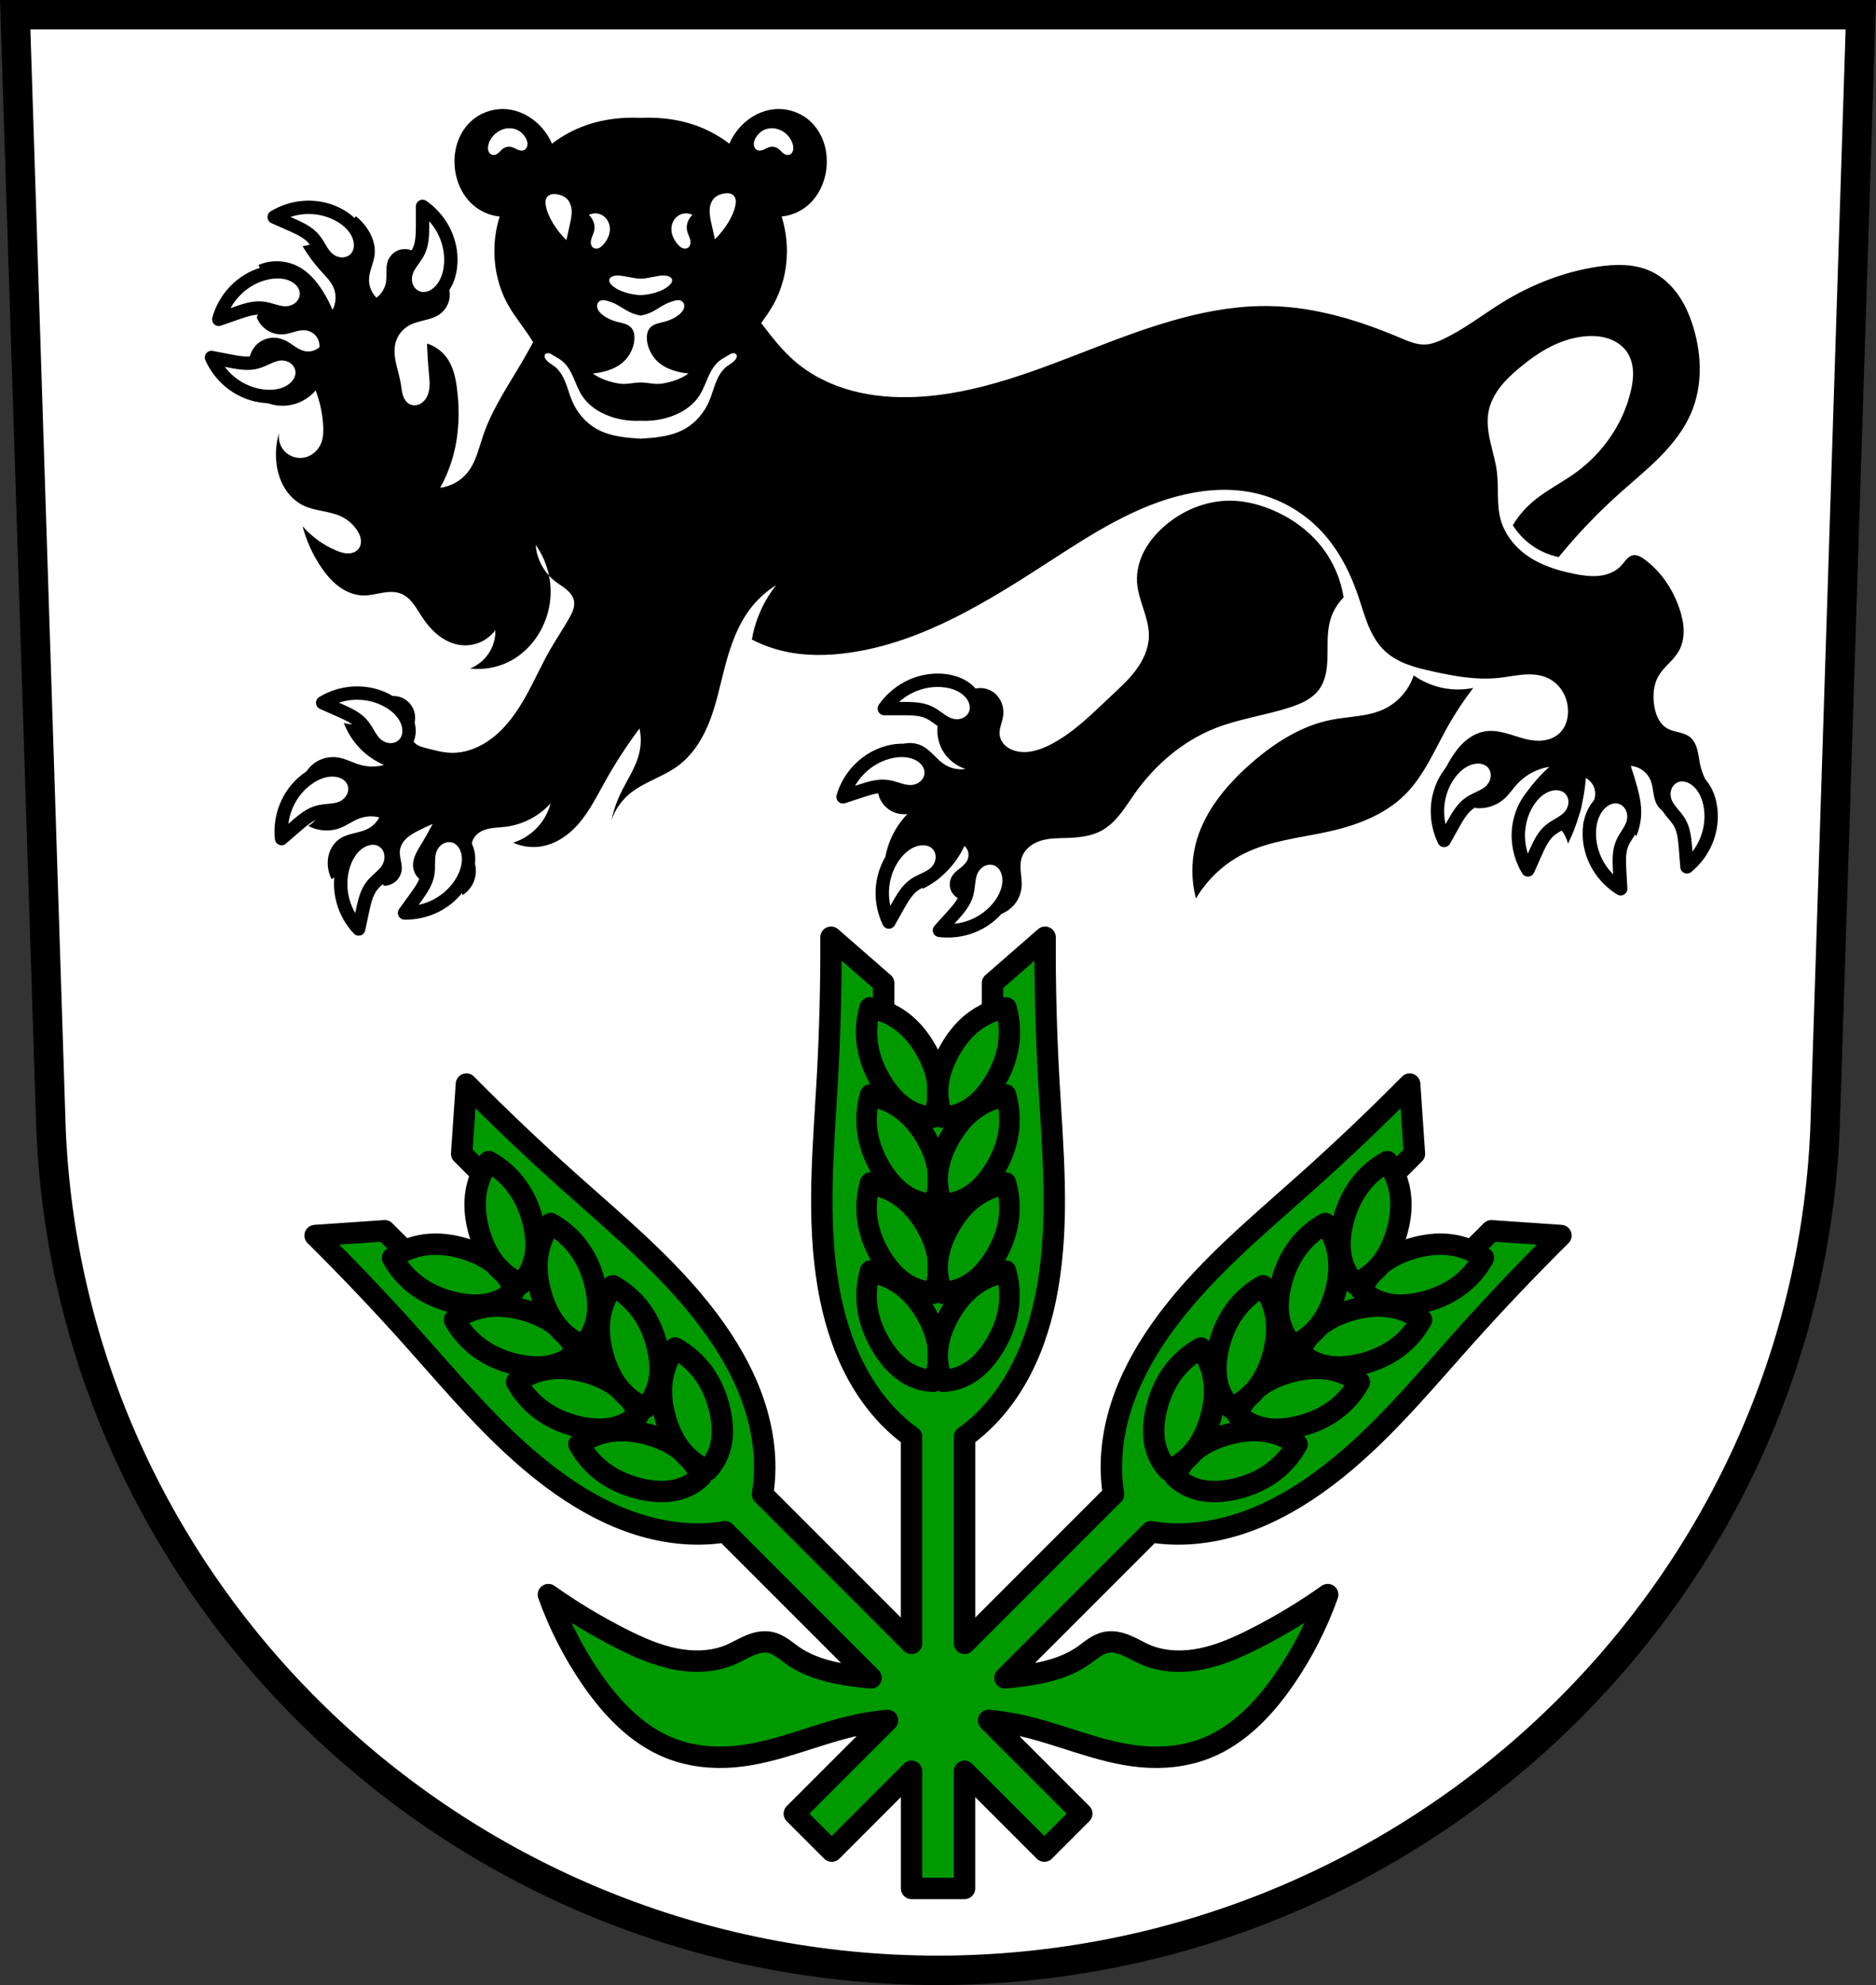 <svg xmlns="http://www.w3.org/2000/svg" width="701.33" height="741.77" viewBox="0 0 701.334 741.769" xmlns:xlink="http://www.w3.org/1999/xlink"><rect x="0" y="0" width="701.334" height="741.769" fill="#333333" stroke="none"/><defs><path id="0" d="m-502.47 536.33c-1.443 4.584-1.763 9.515-.926 14.247.892 5.04 3.072 9.806 5.969 14.03 2.633 3.837 5.924 7.305 9.982 9.585 3.281 1.843 7.02 2.868 10.78 2.954 1.536-3.436 2.214-7.252 1.956-11.01-.319-4.643-2.043-9.102-4.38-13.13-2.572-4.427-5.939-8.442-10.111-11.409-3.916-2.785-8.51-4.61-13.269-5.272z" fill="#090" stroke-linejoin="round" stroke="#000" fill-rule="evenodd" stroke-width="8.345"/></defs><g transform="translate(-7.447-61.19)"><g stroke="#000"><path d="m13.13 66.69l13.398 416.62c7.415 175.25 153.92 314.05 331.59 314.14 177.51-.215 324.07-139.06 331.59-314.14l13.398-416.62h-344.98z" fill="#fff" fill-rule="evenodd" stroke-width="11"/><g fill="#090" stroke-width="8"><g stroke-linejoin="round" stroke-linecap="round" transform="translate(7.447 61.19)"><path d="m338.27 409.88v23.258h20.783v-23.258h-20.783zm-153.19 59.721v23.258h20.783v-23.258h-20.783zm311.05 4.609v23.258h20.783v-23.258h-20.783z"/><path d="m310.66 350.22c.083 17.681-.37 35.36-1.357 53.02-1.453 25.973-4.049 52.22.424 77.848 1.881 10.774 5.03 21.392 10.11 31.08 4.721 9.01 11.142 17.202 19.19 23.422.569.44 1.16.852 1.744 1.271v77.21l-55.717-55.717c.117-.71.243-1.419.334-2.133 1.293-10.09.043-20.423-2.99-30.13-3.261-10.44-8.543-20.17-14.832-29.12-14.957-21.283-35.35-38.01-54.748-55.35-13.181-11.785-26.01-23.968-38.449-36.529l-1.779 26.03 61.36 61.36-14.385 14.385-14.387 14.387-61.36-61.36-26.02 1.779c12.561 12.444 24.745 25.27 36.529 38.449 17.338 19.393 34.06 39.789 55.35 54.746 8.949 6.289 18.683 11.571 29.12 14.832 9.71 3.03 20.04 4.283 30.13 2.99.714-.091 1.423-.217 2.133-.334l54.611 54.611c-1.033-.105-2.068-.192-3.1-.311-9.188-1.052-18.668-2.743-26.24-8.05-1.338-.937-2.603-1.979-3.963-2.885-1.36-.906-2.836-1.682-4.436-2.02-2.56-.533-5.23.111-7.641 1.123-2.411 1.012-4.655 2.387-7.05 3.426-6.543 2.832-14.01 3.01-20.998 1.604-6.989-1.411-13.579-4.334-19.941-7.551-9.487-4.797-18.619-10.299-27.29-16.445 3.964 11.138 9.39 21.753 16.1 31.49 7.517 10.914 17.07 21.02 29.393 25.895 7.616 3.01 15.987 3.879 24.14 3.148 15.861-1.42 30.599-8.642 46.19-11.896 3.624-.757 7.288-1.274 10.971-1.648l-34.854 34.854 13.996 13.998 29.84-29.84v43.787h19.795v-43.787l29.84 29.84 13.996-13.998-34.854-34.854c3.682.375 7.348.892 10.973 1.648 15.589 3.254 30.33 10.476 46.19 11.896 8.157.731 16.529-.136 24.14-3.148 12.323-4.875 21.876-14.98 29.393-25.895 6.706-9.737 12.13-20.352 16.1-31.49-8.674 6.146-17.806 11.648-27.29 16.445-6.362 3.217-12.953 6.139-19.941 7.551-6.989 1.411-14.455 1.228-20.998-1.604-2.4-1.039-4.644-2.414-7.05-3.426-2.411-1.012-5.083-1.656-7.643-1.123-1.6.333-3.076 1.11-4.436 2.02-1.36.906-2.623 1.948-3.961 2.885-7.576 5.304-17.06 6.995-26.24 8.05-1.032.118-2.068.205-3.102.311l54.611-54.611c.71.117 1.419.242 2.133.334 10.09 1.293 20.421.043 30.13-2.99 10.44-3.261 20.17-8.543 29.12-14.832 21.283-14.957 38.01-35.35 55.35-54.746 11.785-13.181 23.966-26.01 36.527-38.449l-26.02-1.779-61.36 61.36-14.387-14.387-14.385-14.385 61.36-61.36-1.779-26.03c-12.444 12.561-25.27 24.745-38.449 36.529-19.393 17.338-39.791 34.06-54.748 55.35-6.289 8.949-11.571 18.683-14.832 29.12-3.03 9.71-4.283 20.04-2.99 30.13.091.714.217 1.423.334 2.133l-55.717 55.717v-77.21c.584-.42 1.175-.832 1.744-1.271 8.05-6.22 14.472-14.412 19.19-23.422 5.076-9.688 8.225-20.306 10.11-31.08 4.473-25.626 1.875-51.875.422-77.848-.988-17.654-1.44-35.34-1.357-53.02l-19.66 17.14v86.78h-20.344-20.346v-86.78l-19.66-17.14z"/></g><g transform="matrix(.919 0 0 1 794.45 0)"><use xlink:href="#0"/><path d="m-447.1 536.33c1.443 4.584 1.763 9.515.926 14.247-.892 5.04-3.072 9.806-5.969 14.03-2.633 3.837-5.924 7.305-9.982 9.585-3.281 1.843-7.02 2.868-10.78 2.954-1.536-3.436-2.214-7.252-1.956-11.01.319-4.643 2.043-9.102 4.38-13.13 2.572-4.427 5.939-8.442 10.111-11.409 3.916-2.785 8.51-4.61 13.269-5.272z" fill-rule="evenodd" stroke-linejoin="round" stroke-width="8.345"/></g><g transform="matrix(.919 0 0 1 794.45-32.899)"><use xlink:href="#0"/><path d="m-447.1 536.33c1.443 4.584 1.763 9.515.926 14.247-.892 5.04-3.072 9.806-5.969 14.03-2.633 3.837-5.924 7.305-9.982 9.585-3.281 1.843-7.02 2.868-10.78 2.954-1.536-3.436-2.214-7.252-1.956-11.01.319-4.643 2.043-9.102 4.38-13.13 2.572-4.427 5.939-8.442 10.111-11.409 3.916-2.785 8.51-4.61 13.269-5.272z" fill="#090" fill-rule="evenodd" stroke="#000" stroke-linejoin="round" stroke-width="8.345" id="1"/></g><g transform="matrix(.919 0 0 1 794.45-65.798)"><use xlink:href="#0"/><use xlink:href="#1"/></g><g fill-rule="evenodd" stroke-linejoin="round"><g transform="translate(834.87)"><path d="m-502.2 437.81c-1.326 4.584-1.62 9.515-.851 14.247.819 5.04 2.824 9.806 5.486 14.03 2.42 3.837 5.444 7.305 9.173 9.585 3.02 1.843 6.45 2.868 9.907 2.954 1.412-3.436 2.035-7.252 1.797-11.01-.294-4.643-1.877-9.102-4.03-13.13-2.363-4.427-5.458-8.442-9.292-11.409-3.599-2.785-7.821-4.61-12.195-5.272z"/><path d="m-451.32 437.81c1.326 4.584 1.62 9.515.851 14.247-.819 5.04-2.824 9.806-5.486 14.03-2.42 3.837-5.444 7.305-9.173 9.585-3.02 1.843-6.45 2.868-9.907 2.954-1.412-3.436-2.035-7.252-1.797-11.01.294-4.643 1.877-9.102 4.03-13.13 2.363-4.427 5.458-8.442 9.292-11.409 3.599-2.785 7.821-4.61 12.195-5.272z"/></g><path d="m223.87 600.89c2.303 4.179 5.582 7.874 9.472 10.676 4.145 2.986 8.931 4.937 13.798 6.04 4.425 1 9.02 1.316 13.264.291 3.436-.829 6.589-2.532 9.09-4.917-1.431-3.428-3.689-6.567-6.512-9.05-3.491-3.076-7.763-5.109-12.13-6.435-4.802-1.46-9.828-2.11-14.638-1.497-4.514.575-8.79 2.27-12.35 4.895z"/><path d="m259.85 564.91c4.179 2.303 7.874 5.582 10.676 9.472 2.986 4.145 4.937 8.931 6.04 13.798 1 4.425 1.316 9.02.291 13.264-.829 3.436-2.532 6.589-4.917 9.09-3.428-1.431-6.567-3.689-9.05-6.512-3.076-3.491-5.109-7.763-6.435-12.13-1.46-4.802-2.11-9.828-1.497-14.638.575-4.514 2.27-8.79 4.895-12.35z"/><path d="m200.61 577.62c2.303 4.179 5.582 7.874 9.472 10.676 4.145 2.986 8.931 4.937 13.798 6.04 4.425 1 9.02 1.316 13.264.291 3.436-.829 6.589-2.532 9.09-4.917-1.431-3.428-3.689-6.567-6.512-9.05-3.491-3.076-7.763-5.109-12.13-6.435-4.802-1.46-9.828-2.11-14.638-1.497-4.514.575-8.79 2.27-12.35 4.895z"/><path d="m236.58 541.65c4.179 2.303 7.874 5.582 10.676 9.472 2.986 4.145 4.937 8.931 6.04 13.798 1 4.425 1.316 9.02.291 13.264-.829 3.436-2.532 6.589-4.917 9.09-3.428-1.431-6.567-3.689-9.05-6.512-3.076-3.491-5.109-7.763-6.435-12.13-1.46-4.802-2.11-9.828-1.497-14.638.575-4.514 2.27-8.79 4.895-12.35z"/><path d="m177.34 554.36c2.303 4.179 5.582 7.874 9.472 10.676 4.145 2.986 8.931 4.937 13.798 6.04 4.425 1 9.02 1.316 13.264.291 3.436-.829 6.589-2.532 9.09-4.917-1.431-3.428-3.689-6.567-6.512-9.05-3.491-3.076-7.763-5.109-12.13-6.435-4.802-1.46-9.828-2.11-14.638-1.497-4.514.575-8.79 2.27-12.35 4.895z"/><path d="m213.32 518.38c4.179 2.303 7.874 5.582 10.676 9.472 2.986 4.145 4.937 8.931 6.04 13.798 1 4.425 1.316 9.02.291 13.264-.829 3.436-2.532 6.589-4.917 9.09-3.428-1.431-6.567-3.689-9.05-6.512-3.076-3.491-5.109-7.763-6.435-12.13-1.46-4.802-2.11-9.828-1.497-14.638.575-4.514 2.27-8.79 4.895-12.35z"/><path d="m154.2 531.22c2.303 4.179 5.582 7.874 9.472 10.676 4.145 2.986 8.931 4.937 13.798 6.04 4.425 1 9.02 1.316 13.264.291 3.436-.829 6.589-2.532 9.09-4.917-1.431-3.428-3.689-6.567-6.512-9.05-3.491-3.076-7.763-5.109-12.13-6.435-4.802-1.46-9.828-2.11-14.638-1.497-4.514.575-8.79 2.27-12.35 4.895z"/><path d="m190.18 495.24c4.179 2.303 7.874 5.582 10.676 9.472 2.986 4.145 4.937 8.931 6.04 13.798 1 4.425 1.316 9.02.291 13.264-.829 3.436-2.532 6.589-4.917 9.09-3.428-1.431-6.567-3.689-9.05-6.512-3.076-3.491-5.109-7.763-6.435-12.13-1.46-4.802-2.11-9.828-1.497-14.638.575-4.514 2.27-8.79 4.895-12.35z"/><path d="m492.36 600.89c-2.303 4.179-5.582 7.874-9.472 10.676-4.145 2.986-8.931 4.937-13.798 6.04-4.425 1-9.02 1.316-13.264.291-3.436-.829-6.589-2.532-9.09-4.917 1.431-3.428 3.689-6.567 6.512-9.05 3.491-3.076 7.763-5.109 12.13-6.435 4.802-1.46 9.828-2.11 14.638-1.497 4.514.575 8.79 2.27 12.35 4.895z"/><path d="m456.38 564.91c-4.179 2.303-7.874 5.582-10.676 9.472-2.986 4.145-4.937 8.931-6.04 13.798-1 4.425-1.316 9.02-.291 13.264.829 3.436 2.532 6.589 4.917 9.09 3.428-1.431 6.567-3.689 9.05-6.512 3.076-3.491 5.109-7.763 6.435-12.13 1.46-4.802 2.11-9.828 1.497-14.638-.575-4.514-2.27-8.79-4.895-12.35z"/><path d="m515.62 577.62c-2.303 4.179-5.582 7.874-9.472 10.676-4.145 2.986-8.931 4.937-13.798 6.04-4.425 1-9.02 1.316-13.264.291-3.436-.829-6.589-2.532-9.09-4.917 1.431-3.428 3.689-6.567 6.512-9.05 3.491-3.076 7.763-5.109 12.13-6.435 4.802-1.46 9.828-2.11 14.638-1.497 4.514.575 8.79 2.27 12.35 4.895z"/><path d="m479.64 541.65c-4.179 2.303-7.874 5.582-10.676 9.472-2.986 4.145-4.937 8.931-6.04 13.798-1 4.425-1.316 9.02-.291 13.264.829 3.436 2.532 6.589 4.917 9.09 3.428-1.431 6.567-3.689 9.05-6.512 3.076-3.491 5.109-7.763 6.435-12.13 1.46-4.802 2.11-9.828 1.497-14.638-.575-4.514-2.27-8.79-4.895-12.35z"/><path d="m538.88 554.36c-2.303 4.179-5.582 7.874-9.472 10.676-4.145 2.986-8.931 4.937-13.798 6.04-4.425 1-9.02 1.316-13.264.291-3.436-.829-6.589-2.532-9.09-4.917 1.431-3.428 3.689-6.567 6.512-9.05 3.491-3.076 7.763-5.109 12.13-6.435 4.802-1.46 9.828-2.11 14.638-1.497 4.514.575 8.79 2.27 12.35 4.895z"/><path d="m502.91 518.38c-4.179 2.303-7.874 5.582-10.676 9.472-2.986 4.145-4.937 8.931-6.04 13.798-1 4.425-1.316 9.02-.291 13.264.829 3.436 2.532 6.589 4.917 9.09 3.428-1.431 6.567-3.689 9.05-6.512 3.076-3.491 5.109-7.763 6.435-12.13 1.46-4.802 2.11-9.828 1.497-14.638-.575-4.514-2.27-8.79-4.895-12.35z"/><path d="m562.02 531.22c-2.303 4.179-5.582 7.874-9.472 10.676-4.145 2.986-8.931 4.937-13.798 6.04-4.425 1-9.02 1.316-13.264.291-3.436-.829-6.589-2.532-9.09-4.917 1.431-3.428 3.689-6.567 6.512-9.05 3.491-3.076 7.763-5.109 12.13-6.435 4.802-1.46 9.828-2.11 14.638-1.497 4.514.575 8.79 2.27 12.35 4.895z"/><path d="m526.05 495.24c-4.179 2.303-7.874 5.582-10.676 9.472-2.986 4.145-4.937 8.931-6.04 13.798-1 4.425-1.316 9.02-.291 13.264.829 3.436 2.532 6.589 4.917 9.09 3.428-1.431 6.567-3.689 9.05-6.512 3.076-3.491 5.109-7.763 6.435-12.13 1.46-4.802 2.11-9.828 1.497-14.638-.575-4.514-2.27-8.79-4.895-12.35z"/></g></g></g><g fill-rule="evenodd"><g transform="translate(7.447 61.19)"><path d="m187.97 40.727c-4.202-.006-8.403 1.529-11.566 4.299-2.371 2.077-4.15 4.799-5.221 7.764-1.071 2.965-1.442 6.165-1.211 9.309.435 5.918 3.165 11.784 7.916 15.34 2.582 1.932 5.699 3.145 8.908 3.465-1.35 4.314-2.02 8.841-1.98 13.361.063 6.894 1.809 13.789 5.197 19.793 2.688 4.763 6.354 8.909 9.154 13.607.049.081.091.166.139.248-1.198 2.15-2.39 4.3-3.613 6.414-5.368 9.276-11.594 18.2-15.05 28.344-1.644 4.83-2.719 10.05-5.947 13.996-2.505 3.065-6.22 5.114-10.148 5.598 2.127-3.827 3.786-7.914 4.926-12.141 2.182-8.093 2.445-16.635 1.373-24.949-.524-4.068-1.426-8.238-3.85-11.547-1.809-2.47-4.425-4.338-7.348-5.248.111 3.739.346 7.474.701 11.197.168 1.763.362 3.536.189 5.299-.173 1.762-.747 3.539-1.939 4.848-.651.715-1.482 1.276-2.41 1.547-.928.271-1.954.242-2.84-.146-.676-.297-1.255-.792-1.703-1.379-.448-.587-.77-1.265-1-1.967-.461-1.403-.562-2.895-.795-4.354-.431-2.701-1.311-5.31-1.865-7.988-.555-2.679-.771-5.519.115-8.107.878-2.565 2.832-4.718 5.248-5.947 1.717-.873 3.625-1.291 5.494-1.758 1.869-.467 3.76-1.01 5.354-2.092 1.743-1.183 3.049-2.996 3.619-5.02.57-2.028.402-4.256-.469-6.174-2.896-.627-5.604-2.104-7.699-4.199-2.095-2.095-3.572-4.801-4.199-7.697-1.693-1.29-4.01-1.711-6.05-1.1-2.038.611-3.742 2.24-4.445 4.248-.447 1.276-.502 2.652-.502 4 0 1.352.052 2.716-.197 4.045-.416 2.214-1.692 4.254-3.5 5.598-1.78-1.715-2.816-4.177-2.799-6.648.012-1.618.45-3.2.926-4.746.476-1.546.995-3.093 1.174-4.701.383-3.448-.851-6.928-2.801-9.797-1.164-1.713-2.583-3.252-4.197-4.549-2.2 2.598-4.809 4.85-7.699 6.648-3.723 2.316-7.914 3.873-12.246 4.549 2 3.377 4.351 6.548 6.998 9.447 1.692 1.853 3.543 3.649 4.549 5.947 1.163 2.657 1.03 5.847-.35 8.398-1.057-2.559-2.347-5.02-3.85-7.348-2.261-3.501-5.087-6.757-8.748-8.748-4.564-2.482-10.27-2.747-15.04-.699 1.209 2.989 1.806 6.223 1.748 9.447-.063 3.507-.906 6.997-2.449 10.146.778 2.059 2.267 3.842 4.154 4.975 1.887 1.132 4.161 1.607 6.344 1.324 1.36-.176 2.663-.631 3.986-.99 1.323-.359 2.707-.624 4.061-.408 1.445.231 2.795 1.026 3.693 2.182.899 1.155 1.339 2.657 1.207 4.115-1.514 1.298-3.653 1.833-5.6 1.4-1.179-.262-2.26-.849-3.273-1.506-1.013-.657-1.978-1.392-3.03-1.994-1.19-.684-2.49-1.194-3.848-1.398-2.659-.401-5.481.445-7.48 2.244-1.999 1.799-3.137 4.516-3.02 7.203 2.834 1.133 5.165 3.465 6.299 6.299 1.065 2.663 1.065 5.734 0 8.396 3.193 1.301 6.805 1.552 10.146.701 3.251-.827 6.23-2.691 8.398-5.25 1.569 4.145 2.515 8.525 2.799 12.947.144 2.242.108 4.552-.699 6.648-.564 1.465-1.504 2.789-2.723 3.779-1.219.99-2.716 1.638-4.275 1.818-2.48.286-5.073-.672-6.77-2.504-1.696-1.832-2.454-4.492-1.979-6.943-1.094 3.612-1.452 7.445-1.049 11.197.354 3.294 1.304 6.549 3 9.395 1.696 2.846 4.159 5.269 7.146 6.701 2.253 1.08 4.733 1.578 7.182 2.074 2.449.497 4.926 1.013 7.164 2.125 2.245 1.116 4.194 2.822 5.6 4.898.702 1.037 1.277 2.187 1.473 3.424.196 1.237-.021 2.573-.773 3.574-.456.606-1.09 1.07-1.789 1.363-.699.294-1.462.422-2.221.422-1.517 0-2.99-.498-4.389-1.084-4.819-2.02-9.164-5.158-12.596-9.1 1.429 5.482 3.808 10.713 6.998 15.395 1.848 2.711 3.992 5.263 6.637 7.205 2.645 1.942 5.828 3.25 9.109 3.293 2.362.031 4.678-.581 7.01-.982 2.328-.401 4.791-.579 6.99.283 1.8.706 3.281 2.06 4.482 3.574 1.202 1.515 2.159 3.202 3.215 4.822 1.717 2.635 3.72 5.117 6.178 7.08 2.457 1.963 5.396 3.394 8.52 3.768 2.446.293 4.967-.075 7.229-1.053 2.261-.978 4.255-2.562 5.717-4.545.058 2.027-.301 4.063-1.049 5.947-1.501 3.784-4.615 6.897-8.398 8.398 4.884.582 9.933-.28 14.348-2.449 5.976-2.937 10.677-8.223 13.295-14.346 1.466-3.427 2.312-7.123 2.451-10.848.089-2.367-.12-4.743-.596-7.06-2.869-3.137-4.688-7.239-5-11.482 2.458 3.415 4.159 7.361 5 11.482.719.785 1.5 1.513 2.344 2.164 1.376 1.062 2.897 1.933 4.221 3.059.662.563 1.274 1.192 1.766 1.908.492.717.86 1.525 1.012 2.381.194 1.095.028 2.231-.322 3.287-.351 1.056-.879 2.043-1.426 3.01-2.212 3.92-4.749 7.648-6.998 11.547-3.333 5.777-6.02 11.905-9.275 17.727-3.254 5.822-7.156 11.418-12.42 15.514-4.488 3.492-10.06 5.825-15.746 5.6-3.092-.123-6.099-.985-9.1-1.75-.94-.24-1.889-.474-2.764-.895-.874-.42-1.679-1.048-2.135-1.904-.296-.556-.434-1.189-.455-1.818-.021-.63.071-1.259.211-1.873.28-1.228.755-2.412.943-3.658.246-1.623-.017-3.32-.742-4.793-.726-1.473-1.911-2.716-3.348-3.51-1.437-.794-3.119-1.136-4.752-.967-1.633.169-3.212.85-4.455 1.922-.283 1.938-1.146 3.789-2.449 5.25-1.318 1.478-3.081 2.552-4.998 3.047-1.917.495-3.979.407-5.848-.248 1.379 3.66 3.54 7.02 6.297 9.797 2.501 2.516 5.488 4.549 8.748 5.949-2.846.78-5.902.78-8.748 0-2.85-.781-5.48-2.324-8.396-2.801-2.647-.432-5.437.069-7.77 1.393-2.333 1.324-4.192 3.463-5.178 5.957 1.952.595 3.709 1.812 4.953 3.43 1.244 1.618 1.97 3.628 2.045 5.668.067 1.844-.394 3.704-1.316 5.303-.922 1.598-2.301 2.93-3.932 3.795 3.709 2.025 8.331 2.289 12.246.699 2.419-.982 4.542-2.614 6.998-3.5 2.341-.844 4.937-.968 7.348-.35-.946 1.772-2.426 3.253-4.197 4.199-1.584.846-3.356 1.257-5.1 1.684-1.744.426-3.512.889-5.05 1.816-1.742 1.051-3.113 2.678-3.943 4.535-.831 1.857-1.131 3.934-.955 5.961.147 1.702.626 3.375 1.4 4.898 3.119-2.172 7.096-3.07 10.846-2.449 3.364.557 6.515 2.321 8.748 4.898 1.684.004 3.361-.66 4.584-1.818 1.223-1.158 1.978-2.797 2.064-4.479.061-1.175-.19-2.342-.418-3.496-.228-1.154-.434-2.335-.281-3.502.228-1.748 1.255-3.318 2.557-4.508 1.301-1.19 2.868-2.046 4.441-2.842 1.723-.872 3.473-1.689 5.248-2.449-1.44 2.725-2.957 5.41-4.549 8.05-.657 1.088-1.328 2.173-1.854 3.33-.526 1.157-.905 2.397-.945 3.668-.048 1.526.41 3.064 1.285 4.314.875 1.251 2.163 2.206 3.613 2.684 1.928-1.564 4.561-2.223 6.998-1.75 1.582.307 3.073 1.074 4.242 2.182 1.17 1.108 2.01 2.554 2.406 4.117 1.663-1.067 3.02-2.603 3.883-4.383.859-1.78 1.214-3.797 1.016-5.764-.18-1.779-.797-3.481-1.193-5.225-.198-.872-.343-1.76-.346-2.654-.003-.894.138-1.797.49-2.619.456-1.065 1.254-1.964 2.201-2.631.947-.667 2.038-1.111 3.158-1.404 2.241-.586 4.588-.578 6.887-.863 6.4-.793 12.479-3.959 16.797-8.748-.736 2.794-2.056 5.432-3.85 7.697-2.588 3.269-6.173 5.74-10.148 6.998 3.261 1.482 6.963 1.976 10.498 1.4 4.497-.732 8.605-3.149 11.896-6.299 5.187-4.964 8.399-11.576 11.896-17.846 3.864-6.927 8.193-13.594 12.947-19.943.617 2.872.617 5.876 0 8.748-1.242 5.785-4.852 10.731-7.348 16.1-1.403 3.02-2.463 6.192-3.15 9.447 1.228-3.626 3.424-6.919 6.299-9.447 5.391-4.742 12.766-6.588 18.545-10.848 5.598-4.126 9.386-10.312 11.898-16.797 2.496-6.443 3.852-13.257 5.598-19.943 2.113-8.094 4.908-16.222 10.146-22.744 2.548-3.172 5.639-5.907 9.1-8.05-2.771 3.492-5.02 7.397-6.646 11.547-1.108 2.824-1.932 5.76-2.451 8.748 3.549 1.835 7.317 3.248 11.197 4.199 8.324 2.041 17.06 1.935 25.545.699 27.39-3.99 51.645-19.247 74.879-34.29 15.807-10.235 32.01-20.727 50.39-24.844 8.725-1.955 17.891-2.399 26.594-.35 9.508 2.239 18.268 7.474 24.844 14.697 6.16 6.767 10.358 15.13 13.297 23.793 1.22 3.597 2.236 7.268 3.684 10.779 1.448 3.511 3.361 6.898 6.113 9.516 2.377 2.262 5.31 3.879 8.373 5.057 3.063 1.177 6.269 1.932 9.473 2.641 8.162 1.806 16.532 3.337 24.844 2.449 3.059-.327 6.079-.979 9.146-1.223 3.067-.244 6.25-.056 9.05 1.223 2.313 1.056 4.278 2.839 5.611 5 1.334 2.165 2.039 4.702 2.086 7.244.028 1.538-.182 3.087-.697 4.537-.515 1.45-1.339 2.797-2.451 3.859-1.182 1.129-2.668 1.917-4.24 2.363-1.572.446-3.228.56-4.857.438-3.158-.237-6.176-1.335-9.205-2.26-3.03-.925-6.205-1.691-9.34-1.24-2.804.403-5.412 1.776-7.568 3.613-2.156 1.837-3.889 4.126-5.379 6.535-1.704 2.756-3.115 5.692-4.199 8.746 1.709-.796 3.66-1.06 5.52-.75 1.859.31 3.62 1.193 4.979 2.5 2.124 2.044 3.196 5.128 2.799 8.05 3.891.429 7.941-.878 10.848-3.5 1.843-1.662 3.206-3.782 4.898-5.598 3.117-3.344 7.379-5.6 11.896-6.299-2.266 2.05-4.375 4.275-6.299 6.648-1.921 2.37-3.669 4.905-4.898 7.697-.835 1.897-1.425 3.902-1.75 5.949 3.03-1.752 6.756-2.266 10.148-1.4 2.348.599 4.529 1.841 6.242 3.555 1.714 1.714 2.956 3.896 3.555 6.244 1.712-3.484 3.119-7.119 4.199-10.848 1.288-4.447 2.11-9.03 2.449-13.646 1.123.593 2.069 1.518 2.686 2.629.617 1.11.904 2.403.814 3.67-.095 1.34-.598 2.619-1.211 3.814-.613 1.195-1.342 2.33-1.939 3.533-.609 1.225-1.078 2.52-1.398 3.85 3.052-1.579 6.617-2.146 10.01-1.59 3.868.634 7.476 2.735 9.936 5.787 1.415-3.414 2.02-7.16 1.75-10.846-.182-2.491-.754-4.937-1.398-7.35-.724-2.71-1.543-5.393-2.451-8.05 1.577.121 3.119.68 4.406 1.6 1.287.919 2.318 2.196 2.943 3.648.676 1.571.876 3.297 1.154 4.984.279 1.687.664 3.411 1.645 4.813.623.89 1.474 1.62 2.449 2.1 1.322-2.414 3.268-4.481 5.598-5.947 3.597-2.264 8.103-3.036 12.248-2.1-2.234-2.864-3.803-6.242-4.549-9.797-.381-1.814-.55-3.673-1.039-5.461-.489-1.788-1.345-3.552-2.811-4.688-1.189-.921-2.675-1.355-4.135-1.719-1.459-.363-2.957-.684-4.264-1.43-1.495-.853-2.652-2.226-3.434-3.76-.782-1.534-1.209-3.227-1.461-4.93-.55-3.716-.251-7.687 1.637-10.936 1.971-3.392 5.467-5.687 7.457-9.07 1.405-2.387 1.976-5.204 1.928-7.973-.048-2.769-.69-5.5-1.578-8.123-2.479-7.323-7.01-14.05-13.295-18.545-.569-.407-1.156-.798-1.801-1.07-.645-.272-1.355-.423-2.049-.33-.505.068-.989.264-1.422.531-.433.267-.819.606-1.17.975-.703.737-1.271 1.591-1.957 2.344-2.09 2.293-5.169 3.508-8.252 3.854-3.083.346-6.2-.104-9.244-.705-6.734-1.33-13.475-3.485-18.895-7.697-4.106-3.192-7.363-7.583-8.748-12.596-1.593-5.764-.667-11.91-1.398-17.846-.464-3.766-1.593-7.414-2.436-11.11-.843-3.7-1.402-7.55-.715-11.281.62-3.363 2.235-6.487 4.313-9.203 2.077-2.716 4.609-5.05 7.234-7.242 3.714-3.099 7.665-5.952 11.996-8.107 4.331-2.155 9.06-3.602 13.898-3.791 2.701-.106 5.445.189 7.977 1.137 2.532.948 4.846 2.579 6.369 4.813 1.428 2.094 2.112 4.635 2.244 7.166.132 2.531-.264 5.065-.846 7.531-2.876 12.191-10.482 23.12-20.645 30.441-5.386 3.881-11.468 6.804-16.445 11.197-2.742 2.421-5.111 5.262-6.998 8.396 1.898 3.03 4.414 5.662 7.348 7.699 2.938 2.04 6.295 3.479 9.799 4.199 6.947-8.507 14.559-16.472 22.744-23.795 5.098-4.561 10.422-8.88 15.221-13.754 4.799-4.874 9.1-10.37 11.721-16.688 4.104-9.892 3.792-21.238.701-31.492-1.3-4.314-3.091-8.514-5.676-12.205-2.585-3.691-5.997-6.862-10.07-8.789-6.231-2.948-13.481-2.795-20.295-1.75-12.524 1.92-24.553 6.653-35.34 13.297-7.588 4.673-14.63 10.307-22.742 13.996-1.892.86-3.875 1.62-5.949 1.75-3.279.205-6.423-1.166-9.447-2.449-15.246-6.469-31.383-11.434-47.938-11.896-23.06-.644-45.38 7.415-66.891 15.748-21.509 8.333-43.38 17.17-66.43 18.19-8.03.356-16.13-.258-23.889-2.354-7.755-2.095-15.16-5.704-21.248-10.941-4.826-4.15-8.73-9.218-12.6-14.314 1.561-2.163 3.104-4.336 4.414-6.656 3.389-6 5.133-12.899 5.195-19.793.041-4.52-.629-9.05-1.979-13.361 3.209-.32 6.324-1.532 8.906-3.465 4.751-3.555 7.483-9.422 7.918-15.34.231-3.144-.142-6.344-1.213-9.309-1.071-2.965-2.849-5.687-5.221-7.764-3.615-3.166-8.586-4.717-13.363-4.201-4.487.485-8.702 2.731-11.879 5.938-1.974 1.992-3.575 4.353-4.695 6.924-3.883-2.976-8.244-5.324-12.865-6.928-4.692-1.628-9.638-2.487-14.6-2.723-1.895-.09-3.794-.09-5.689 0-1.895-.09-3.796-.09-5.691 0-4.961.236-9.905 1.094-14.598 2.723-4.621 1.604-8.983 3.952-12.865 6.928-1.12-2.571-2.723-4.931-4.697-6.924-3.177-3.206-7.39-5.453-11.877-5.938-.597-.065-1.199-.097-1.799-.098m272.01 146.36c-9.185-.075-18.222 3.731-25.06 9.859-2.928 2.622-5.5 5.684-7.297 9.18-1.797 3.496-2.797 7.442-2.564 11.365.208 3.497 1.37 6.856 2.447 10.189 1.077 3.334 2.09 6.764 1.984 10.266-.136 4.534-2.158 8.846-4.873 12.48-2.715 3.635-6.111 6.691-9.42 9.795-7.089 6.65-14.03 13.734-22.711 18.11-1.889.953-3.857 1.774-5.918 2.252-2.061.478-4.223.606-6.295.18-1.574-.323-3.101-.977-4.313-2.033-1.211-1.056-2.086-2.534-2.262-4.131-.123-1.114.091-2.237.381-3.32.29-1.083.656-2.15.852-3.254.311-1.76.17-3.606-.463-5.277-.633-1.672-1.761-3.16-3.234-4.172-1.38-.948-3.05-1.467-4.725-1.467-1.674 0-3.346.519-4.727 1.467-.293 2.217-1.148 4.357-2.465 6.164-2.043 2.803-5.209 4.761-8.629 5.34-.685 3.474-.09 7.187 1.645 10.273 1.857 3.304 5.01 5.856 8.629 6.984-2.686.407-5.513-.189-7.807-1.645-1.474-.936-2.711-2.193-3.949-3.424-1.238-1.231-2.511-2.46-4.03-3.316-2.168-1.22-4.792-1.607-7.221-1.066.053 3.12-.658 6.251-2.055 9.04-1.716 3.428-4.471 6.327-7.807 8.217.14 1.747.753 3.454 1.758 4.891 1.01 1.436 2.4 2.597 3.994 3.326 1.659.759 3.531 1.047 5.342.822-1.74 1.811-3.261 3.832-4.52 6.01-1.792 3.096-3.048 6.502-3.697 10.02 2.943.114 5.845 1.129 8.217 2.875 2.943 2.166 5.04 5.456 5.752 9.04 3-1.497 5.784-3.442 8.219-5.752 3.079-2.921 5.601-6.425 7.395-10.271.675.596 1.164 1.4 1.383 2.273.218.874.165 1.813-.15 2.656-.497 1.329-1.587 2.341-2.689 3.234-1.103.893-2.278 1.747-3.063 2.93-.94 1.416-1.225 3.249-.758 4.883.467 1.634 1.677 3.04 3.223 3.746 2.517-1.629 5.757-2.093 8.629-1.234 3.287.983 6 3.699 6.984 6.986 2.137-.773 4.045-2.175 5.42-3.984 1.375-1.81 2.214-4.02 2.387-6.287.136-1.785-.131-3.575-.299-5.357-.168-1.783-.231-3.616.299-5.326.489-1.578 1.473-2.983 2.717-4.07 1.244-1.087 2.74-1.866 4.313-2.373 2.989-.963 6.189-.953 9.328-1.041 4.673-.131 9.507-.544 13.604-2.797 2.73-1.501 4.985-3.748 6.926-6.186 1.941-2.438 3.599-5.086 5.4-7.629 7.56-10.67 17.868-19.582 30.03-24.389 9.01-3.56 18.757-4.806 27.965-7.807 2.091-.681 4.162-1.457 6.074-2.543 1.912-1.086 3.668-2.498 4.949-4.285 2.218-3.094 2.846-7.05 3-10.85.206-5.092-.307-10.309 1.154-15.191.925-3.092 2.637-5.947 4.93-8.219-1.073-6.862-3.93-13.436-8.217-18.9-4.89-6.233-11.571-10.963-18.9-13.971-4.826-1.98-9.987-3.242-15.203-3.285m68.51 65.28c-1.789 5.483-5.917 10.161-11.135 12.619-6.04 2.844-12.995 2.69-19.547 3.959-11.478 2.222-21.666 8.842-30.432 16.578-9.323 8.228-17.64 18.339-20.537 30.432-1.553 6.483-1.467 13.353.248 19.795 4.231-7.192 10.587-13.12 18.06-16.826 9.724-4.828 20.823-5.823 31.424-8.164 10.516-2.322 21.07-6.252 28.701-13.855 7.06-7.04 10.964-16.538 15.834-25.24 2.852-5.095 6.081-9.978 9.65-14.598-3.743.757-7.638.757-11.381 0-3.902-.789-7.636-2.402-10.887-4.701"/><path d="m157.97 77.13c.024 2.549.024 5.1 0 7.648-.029 3.093-.115 6.294-1.439 9.09-1.232 2.6-3.456 4.666-4.473 7.357-.759 2.01-.769 4.325.115 6.285.442.98 1.099 1.865 1.924 2.555.824.69 1.815 1.182 2.867 1.404 1.195.252 2.454.153 3.617-.219 1.164-.372 2.234-1.01 3.164-1.801 2.712-2.312 4.138-5.849 4.615-9.381.163-1.206.225-2.423.189-3.639-.106-3.646-1.08-7.271-2.787-10.5-1.849-3.497-4.546-6.542-7.793-8.801zm-42.908.342c-.457.006-.914.026-1.369.059-3.946.278-7.823 1.513-11.201 3.57 2.341 1.01 4.674 2.04 6.996 3.092 2.818 1.277 5.711 2.649 7.732 4.99 1.88 2.178 2.871 5.05 4.922 7.06 1.533 1.508 3.647 2.452 5.797 2.436 1.075-.008 2.149-.251 3.113-.727.964-.475 1.815-1.182 2.443-2.055.714-.991 1.131-2.184 1.262-3.398.13-1.215-.02-2.45-.369-3.621-1.018-3.415-3.675-6.15-6.713-8.01-1.038-.637-2.126-1.183-3.252-1.643-2.956-1.205-6.164-1.797-9.361-1.754zm-11.05 24.07c-1.343-.021-2.699.124-4.01.393-1.193.245-2.361.588-3.496 1.023-3.406 1.305-6.504 3.424-8.986 6.104-2.688 2.901-4.673 6.454-5.73 10.266 2.397-.866 4.805-1.711 7.219-2.531 2.929-.996 5.978-1.972 9.05-1.646 2.861.303 5.546 1.718 8.422 1.787 2.149.052 4.337-.703 5.895-2.186.779-.741 1.397-1.654 1.775-2.66.378-1.01.513-2.104.375-3.17-.157-1.211-.667-2.367-1.402-3.342-.736-.975-1.691-1.775-2.746-2.391-1.924-1.122-4.132-1.612-6.371-1.646zm1.438 30.672c-.539-.008-1.078.034-1.607.125-2.836.488-5.286 2.28-8.07 2.996-2.996.77-6.155.248-9.197-.311-2.507-.46-5.01-.944-7.51-1.451 1.602 3.616 4.082 6.844 7.164 9.322 2.846 2.289 6.221 3.931 9.781 4.727 1.187.265 2.392.435 3.607.504 3.558.201 7.3-.529 10.08-2.754.954-.762 1.784-1.692 2.369-2.764.586-1.072.921-2.288.9-3.51-.019-1.075-.313-2.142-.834-3.082-.521-.94-1.264-1.755-2.143-2.375-1.317-.93-2.927-1.403-4.543-1.428zm244.44 121.98c-3.646.105-7.271 1.078-10.5 2.785-3.497 1.849-6.544 4.546-8.803 7.793 2.549-.024 5.1-.024 7.648 0 3.093.029 6.294.117 9.09 1.441 2.6 1.232 4.666 3.456 7.357 4.473 2.01.76 4.325.771 6.285-.113.98-.442 1.865-1.1 2.555-1.924.69-.824 1.182-1.815 1.404-2.867.252-1.195.153-2.454-.219-3.617-.371-1.164-1.01-2.234-1.801-3.164-2.312-2.712-5.847-4.139-9.379-4.617-1.206-.163-2.423-.225-3.639-.189zm-216.7 4.779c-.457.006-.914.026-1.369.059-3.946.278-7.823 1.513-11.201 3.57 2.341 1.01 4.674 2.04 6.996 3.092 2.818 1.277 5.711 2.649 7.732 4.99 1.88 2.178 2.873 5.05 4.924 7.06 1.533 1.508 3.645 2.452 5.795 2.436 1.075-.008 2.149-.251 3.113-.727.964-.475 1.815-1.182 2.443-2.055.714-.991 1.131-2.184 1.262-3.398.13-1.215-.02-2.45-.369-3.621-1.018-3.415-3.675-6.15-6.713-8.01-1.038-.637-2.126-1.184-3.252-1.643-2.956-1.205-6.164-1.797-9.361-1.754zm203.51 21.422c-1.01.025-2.02.137-3 .32-4.788.889-9.242 3.38-12.619 6.889-2.743 2.85-4.791 6.362-5.922 10.152 2.413-.82 4.835-1.616 7.264-2.391 2.947-.94 6.01-1.857 9.08-1.473 2.855.357 5.514 1.823 8.389 1.947 2.148.093 4.348-.622 5.934-2.074.793-.726 1.427-1.628 1.824-2.627.398-.999.555-2.094.438-3.162-.134-1.214-.623-2.378-1.34-3.367-.717-.989-1.656-1.808-2.699-2.443-1.902-1.158-4.102-1.69-6.34-1.768-.336-.012-.671-.012-1.01-.004zm215.76 2.438c-.611.007-1.221.075-1.82.193-3.496.692-6.469 3.08-8.611 5.928-.732.973-1.38 2-1.943 3.082-1.69 3.233-2.611 6.872-2.699 10.523-.095 3.954.769 7.929 2.498 11.486 1.224-2.236 2.472-4.46 3.738-6.672 1.537-2.685 3.176-5.437 5.697-7.229 2.345-1.667 5.296-2.383 7.498-4.234 1.645-1.384 2.784-3.397 2.971-5.539.093-1.071-.048-2.163-.43-3.168-.382-1-1.01-1.919-1.816-2.627-.92-.804-2.065-1.332-3.262-1.576-.598-.122-1.21-.175-1.82-.168zm-427.89 4.852c-3.091-.094-6.177 1.068-8.785 2.777-1.018.667-1.978 1.419-2.873 2.242-2.685 2.469-4.785 5.579-6.105 8.984-1.43 3.688-1.964 7.723-1.543 11.656 1.909-1.689 3.836-3.361 5.777-5.01 2.356-2.01 4.831-4.04 7.811-4.867 2.771-.773 5.789-.447 8.488-1.443 2.02-.744 3.773-2.253 4.674-4.205.451-.976.687-2.052.668-3.127-.019-1.075-.297-2.146-.818-3.086-.593-1.068-1.492-1.954-2.535-2.59-1.043-.636-2.226-1.026-3.434-1.209-.44-.067-.883-.106-1.324-.119zm504.18 1.816c-.611.009-1.219.094-1.805.268-1.031.305-1.979.876-2.746 1.629-.767.753-1.352 1.687-1.715 2.699-.726 2.024-.532 4.329.385 6.273 1.227 2.602 3.609 4.484 5.04 6.979 1.542 2.682 1.884 5.866 2.158 8.947.226 2.539.427 5.082.605 7.625 3.057-2.51 5.505-5.76 7.07-9.393 1.446-3.354 2.128-7.05 1.943-10.689-.061-1.214-.218-2.422-.477-3.611-.756-3.483-2.46-6.893-5.348-8.982-.99-.716-2.107-1.267-3.297-1.545-.595-.139-1.208-.208-1.818-.199zm-46.965 3.273c-.915 0-1.83.149-2.709.408-3.418 1.01-6.158 3.661-8.03 6.693-.639 1.036-1.19 2.121-1.652 3.246-1.386 3.374-1.97 7.083-1.723 10.727.268 3.946 1.495 7.825 3.543 11.209 1.014-2.339 2.049-4.669 3.107-6.988 1.284-2.814 2.665-5.703 5.01-7.719 2.182-1.875 5.05-2.858 7.08-4.904 1.512-1.529 2.462-3.639 2.451-5.789-.005-1.075-.246-2.15-.719-3.115-.473-.965-1.178-1.819-2.049-2.449-.989-.716-2.18-1.136-3.395-1.27-.304-.033-.609-.049-.914-.049zm22.268 4.924c-.915 0-1.834.167-2.689.494-1.141.437-2.173 1.133-3.057 1.977-2.578 2.461-3.804 6.072-4.082 9.625-.095 1.214-.086 2.431.018 3.643.311 3.635 1.485 7.199 3.371 10.326 2.043 3.387 4.908 6.277 8.277 8.35-.168-2.543-.312-5.089-.432-7.635-.145-3.09-.237-6.293.928-9.158 1.084-2.665 3.187-4.853 4.051-7.598.645-2.051.526-4.361-.467-6.268-.496-.954-1.205-1.801-2.066-2.443-.862-.642-1.879-1.078-2.941-1.24-.302-.046-.605-.069-.91-.072zm-435.83 14.486c-.268-.013-.539-.011-.807.008-1.072.075-2.124.407-3.057.941-1.865 1.069-3.213 2.949-3.777 5.02-.755 2.776-.165 5.754-.691 8.582-.566 3.041-2.374 5.686-4.164 8.209-1.475 2.079-2.972 4.145-4.486 6.195 3.955.074 7.926-.812 11.475-2.561 3.276-1.614 6.19-3.979 8.414-6.871.741-.964 1.405-1.986 1.98-3.059 1.684-3.141 2.603-6.842 1.762-10.305-.288-1.187-.783-2.331-1.508-3.314-.725-.983-1.685-1.802-2.801-2.299-.737-.328-1.534-.511-2.34-.551zm-28.68.986c-.306-.006-.612.007-.916.037-1.215.121-2.395.522-3.469 1.104-3.134 1.697-5.263 4.86-6.465 8.215-.41 1.146-.723 2.323-.941 3.52-.655 3.589-.458 7.336.541 10.85 1.082 3.805 3.087 7.346 5.793 10.23.506-2.498 1.036-4.992 1.59-7.48.672-3.02 1.422-6.133 3.299-8.592 1.746-2.287 4.35-3.846 5.904-6.268 1.161-1.809 1.652-4.071 1.195-6.172-.228-1.05-.687-2.052-1.35-2.898-.663-.846-1.531-1.533-2.514-1.969-.837-.371-1.751-.558-2.668-.576zm205.41.178c-.611.006-1.221.072-1.82.189-3.498.684-6.476 3.065-8.625 5.908-2.936 3.885-4.544 8.727-4.672 13.596-.104 3.954.751 7.929 2.473 11.49 1.229-2.233 2.481-4.453 3.752-6.662 1.543-2.681 3.189-5.429 5.715-7.215 2.349-1.661 5.302-2.372 7.508-4.219 1.649-1.38 2.791-3.392 2.982-5.533.096-1.071-.044-2.162-.424-3.168-.38-1.01-1-1.921-1.809-2.631-.918-.806-2.063-1.337-3.26-1.584-.598-.124-1.21-.178-1.82-.172zm25.459 7.266c-1.074-.041-2.156.173-3.141.604-1.97.861-3.515 2.583-4.301 4.584-1.051 2.678-.787 5.702-1.617 8.457-.893 2.962-2.974 5.395-5.03 7.709-1.692 1.907-3.401 3.798-5.129 5.672 3.923.502 7.965.053 11.682-1.301 4.576-1.666 8.657-4.729 11.41-8.746 2.01-2.94 3.328-6.519 2.867-10.05-.158-1.211-.525-2.401-1.139-3.457-.614-1.056-1.481-1.975-2.537-2.59-.929-.541-1.994-.838-3.068-.879z" fill="#fff" stroke="#000" stroke-linejoin="round" stroke-width="5"/></g><path d="m197.73 109.11c-.763.015-1.526.147-2.248.389-1.339.447-2.552 1.251-3.516 2.283-1.025 1.098-1.776 2.471-2.02 3.953-.097.593-.113 1.21.059 1.785.172.575.548 1.108 1.084 1.379.313.158.668.222 1.018.201.35-.021.692-.125 1-.289.433-.229.798-.567 1.141-.916.343-.349.673-.714 1.057-1.018.905-.714 2.125-1.04 3.25-.791.85.188 1.6.676 2.4 1.02.4.172.818.309 1.252.35.434.04.884-.021 1.268-.227.531-.284.894-.826 1.055-1.406.156-.564.137-1.168-.002-1.736-.139-.568-.392-1.103-.699-1.602-.614-.997-1.452-1.867-2.461-2.461-1.094-.644-2.367-.94-3.639-.914m98.44 0c-1.272-.025-2.545.27-3.639.914-1.01.594-1.847 1.464-2.461 2.461-.307.498-.562 1.033-.701 1.602-.139.568-.158 1.172-.002 1.736.16.58.524 1.122 1.055 1.406.384.205.834.267 1.268.227.434-.04.854-.178 1.254-.35.8-.343 1.548-.831 2.398-1.02 1.125-.249 2.345.077 3.25.791.384.303.714.669 1.057 1.018.343.349.708.687 1.141.916.31.164.652.268 1 .289.35.021.707-.043 1.02-.201.536-.271.91-.803 1.082-1.379.172-.575.156-1.193.059-1.785-.243-1.482-.995-2.855-2.02-3.953-.963-1.032-2.177-1.836-3.516-2.283-.723-.241-1.483-.373-2.246-.389m-16.666 24.268c-.489-.015-.981.044-1.463.133-1.151.212-2.297.607-3.197 1.354-.665.551-1.173 1.279-1.514 2.072-.34.794-.516 1.652-.572 2.514-.113 1.724.245 3.441.611 5.129.436 2.01.886 4.02 1.352 6.03 1.939-1.91 3.638-4.064 5.04-6.395 1.153-1.913 2.115-3.965 2.582-6.148.14-.656.235-1.331.166-1.998-.069-.667-.314-1.333-.781-1.814-.455-.469-1.091-.736-1.738-.83-.162-.024-.325-.036-.488-.041m-65.1.312c-.163.005-.327.019-.488.043-.647.094-1.283.359-1.738.828-.467.482-.712 1.147-.781 1.814-.069.667.025 1.342.166 1.998.467 2.184 1.429 4.236 2.582 6.148 1.405 2.331 3.104 4.485 5.04 6.395.465-2.01.915-4.01 1.352-6.03.366-1.688.724-3.403.611-5.127-.056-.862-.232-1.722-.572-2.516-.34-.794-.849-1.521-1.514-2.072-.901-.747-2.047-1.141-3.197-1.354-.482-.089-.974-.148-1.463-.133m15.754 7.219c-.886-.026-1.781.179-2.564.596.609.556 1.114 1.226 1.477 1.967.611 1.248.812 2.706.492 4.059-.159.671-.44 1.304-.693 1.945-.254.641-.484 1.301-.537 1.988-.034.443.009.897.168 1.313.159.415.439.791.816 1.025.313.194.684.286 1.053.285.368 0 .733-.092 1.068-.244.671-.303 1.213-.835 1.691-1.395 1.38-1.615 2.378-3.655 2.336-5.779-.026-1.292-.447-2.583-1.23-3.611-.783-1.028-1.932-1.782-3.197-2.045-.29-.06-.583-.095-.879-.104m33.592 0c-.295.009-.589.043-.879.104-1.266.263-2.414 1.017-3.197 2.045-.783 1.028-1.205 2.319-1.23 3.611-.042 2.124.958 4.164 2.338 5.779.478.56 1.018 1.091 1.689 1.395.336.152.702.243 1.07.244.368 0 .74-.091 1.053-.285.378-.234.658-.61.816-1.025.159-.415.2-.869.166-1.313-.053-.687-.283-1.347-.537-1.988-.254-.641-.533-1.274-.691-1.945-.32-1.353-.121-2.81.49-4.059.363-.741.867-1.411 1.477-1.967-.783-.416-1.678-.621-2.564-.596m-25.547 23.22c-.625.022-1.247.131-1.822.373-.234.099-.461.219-.656.381-.196.162-.36.367-.451.604-.076.196-.1.41-.08.619.019.209.08.413.17.604.18.38.468.699.771.99 1.457 1.396 3.354 2.249 5.287 2.828 1.603.48 3.263.758 4.926.91.403.037.81.037 1.213 0 1.663-.152 3.323-.43 4.926-.91 1.933-.579 3.832-1.432 5.289-2.828.304-.291.59-.61.77-.99.09-.19.153-.394.172-.604.019-.209-.006-.423-.082-.619-.091-.237-.254-.442-.449-.604-.196-.162-.422-.282-.656-.381-.768-.323-1.625-.369-2.451-.369-.832 0-1.645.249-2.469.369-1.885.275-3.752.809-5.656.809-1.905 0-3.772-.533-5.656-.809-.823-.12-1.639-.305-2.469-.369-.207-.016-.415-.011-.623-.004h-.002m-5.082 9.229c-.465-.022-.942.044-1.348.25-.407.206-.722.546-.906.932-.184.386-.241.815-.201 1.232.054.562.282 1.103.607 1.586.325.483.746.911 1.203 1.299 1.593 1.355 3.622 2.246 5.73 2.795.869.226 1.756.398 2.609.668.853.27 1.681.649 2.316 1.227.561.51.951 1.159 1.186 1.844.234.685.319 1.407.324 2.123.012 1.505-.326 3.01-.906 4.418-.851 2.073-2.242 3.982-4.121 5.41-1.739 1.322-3.851 2.204-6.03 2.795-1.475.399-2.993.67-4.525.811 2.832 2.069 6.448 3.24 9.957 3.787 2.62.408 5.292-.43 7.943-.43 2.652 0 5.323.838 7.943.43 3.507-.547 7.121-1.718 9.953-3.787-1.533-.14-3.049-.411-4.523-.811-2.182-.591-4.294-1.473-6.03-2.795-1.879-1.428-3.272-3.338-4.123-5.41-.58-1.413-.918-2.913-.906-4.418.006-.716.092-1.438.326-2.123.234-.685.623-1.333 1.184-1.844.635-.578 1.463-.956 2.316-1.227.853-.27 1.74-.442 2.609-.668 2.109-.549 4.137-1.44 5.73-2.795.457-.388.88-.816 1.205-1.299.325-.483.551-1.024.605-1.586.04-.418-.017-.847-.201-1.232-.184-.386-.497-.725-.904-.932-.405-.206-.885-.272-1.35-.25-.465.022-.92.128-1.365.25-1.01.275-1.989.634-2.916 1.082-1.924.931-3.599 2.236-5.531 3.154-1.26.599-2.618 1.027-4.02 1.264-1.401-.236-2.764-.665-4.02-1.264-1.932-.918-3.607-2.224-5.531-3.154-.927-.448-1.908-.807-2.916-1.082-.445-.122-.9-.228-1.365-.25m-20.885 19.795c-.143.004-.286.027-.422.072-.272.09-.516.272-.654.523-.141.257-.163.571-.1.857.063.287.205.551.371.793.418.608.994 1.088 1.596 1.516.602.427 1.238.81 1.818 1.266 1.903 1.491 3.127 3.687 4.02 5.936.888 2.249 1.49 4.605 2.432 6.832 1.872 4.427 5.144 8.303 9.355 10.619 3.879 2.133 8.359 2.887 12.768 3.287 1.178.107 2.358.192 3.539.254 1.181-.061 2.363-.147 3.541-.254 4.409-.401 8.888-1.154 12.768-3.287 4.211-2.316 7.484-6.192 9.355-10.619.941-2.227 1.543-4.583 2.432-6.832.888-2.249 2.113-4.444 4.02-5.936.581-.455 1.215-.838 1.816-1.266.602-.427 1.178-.907 1.596-1.516.166-.242.308-.506.371-.793.063-.287.044-.6-.098-.857-.138-.251-.384-.434-.656-.523-.272-.09-.567-.093-.848-.035-.561.115-1.049.451-1.535.754-1.056.659-2.186 1.206-3.176 1.961-2.02 1.538-3.31 3.831-4.344 6.146-1.034 2.316-1.873 4.739-3.24 6.875-2.779 4.341-7.541 7.121-12.516 8.469-3.081.834-6.295 1.178-9.482 1.012-3.187.166-6.4-.177-9.48-1.012-4.975-1.347-9.737-4.128-12.516-8.469-1.367-2.136-2.206-4.559-3.24-6.875-1.034-2.316-2.329-4.608-4.346-6.146-.99-.755-2.12-1.302-3.176-1.961-.486-.303-.972-.639-1.533-.754-.14-.029-.285-.042-.428-.037" fill="#fff"/></g></g></svg>